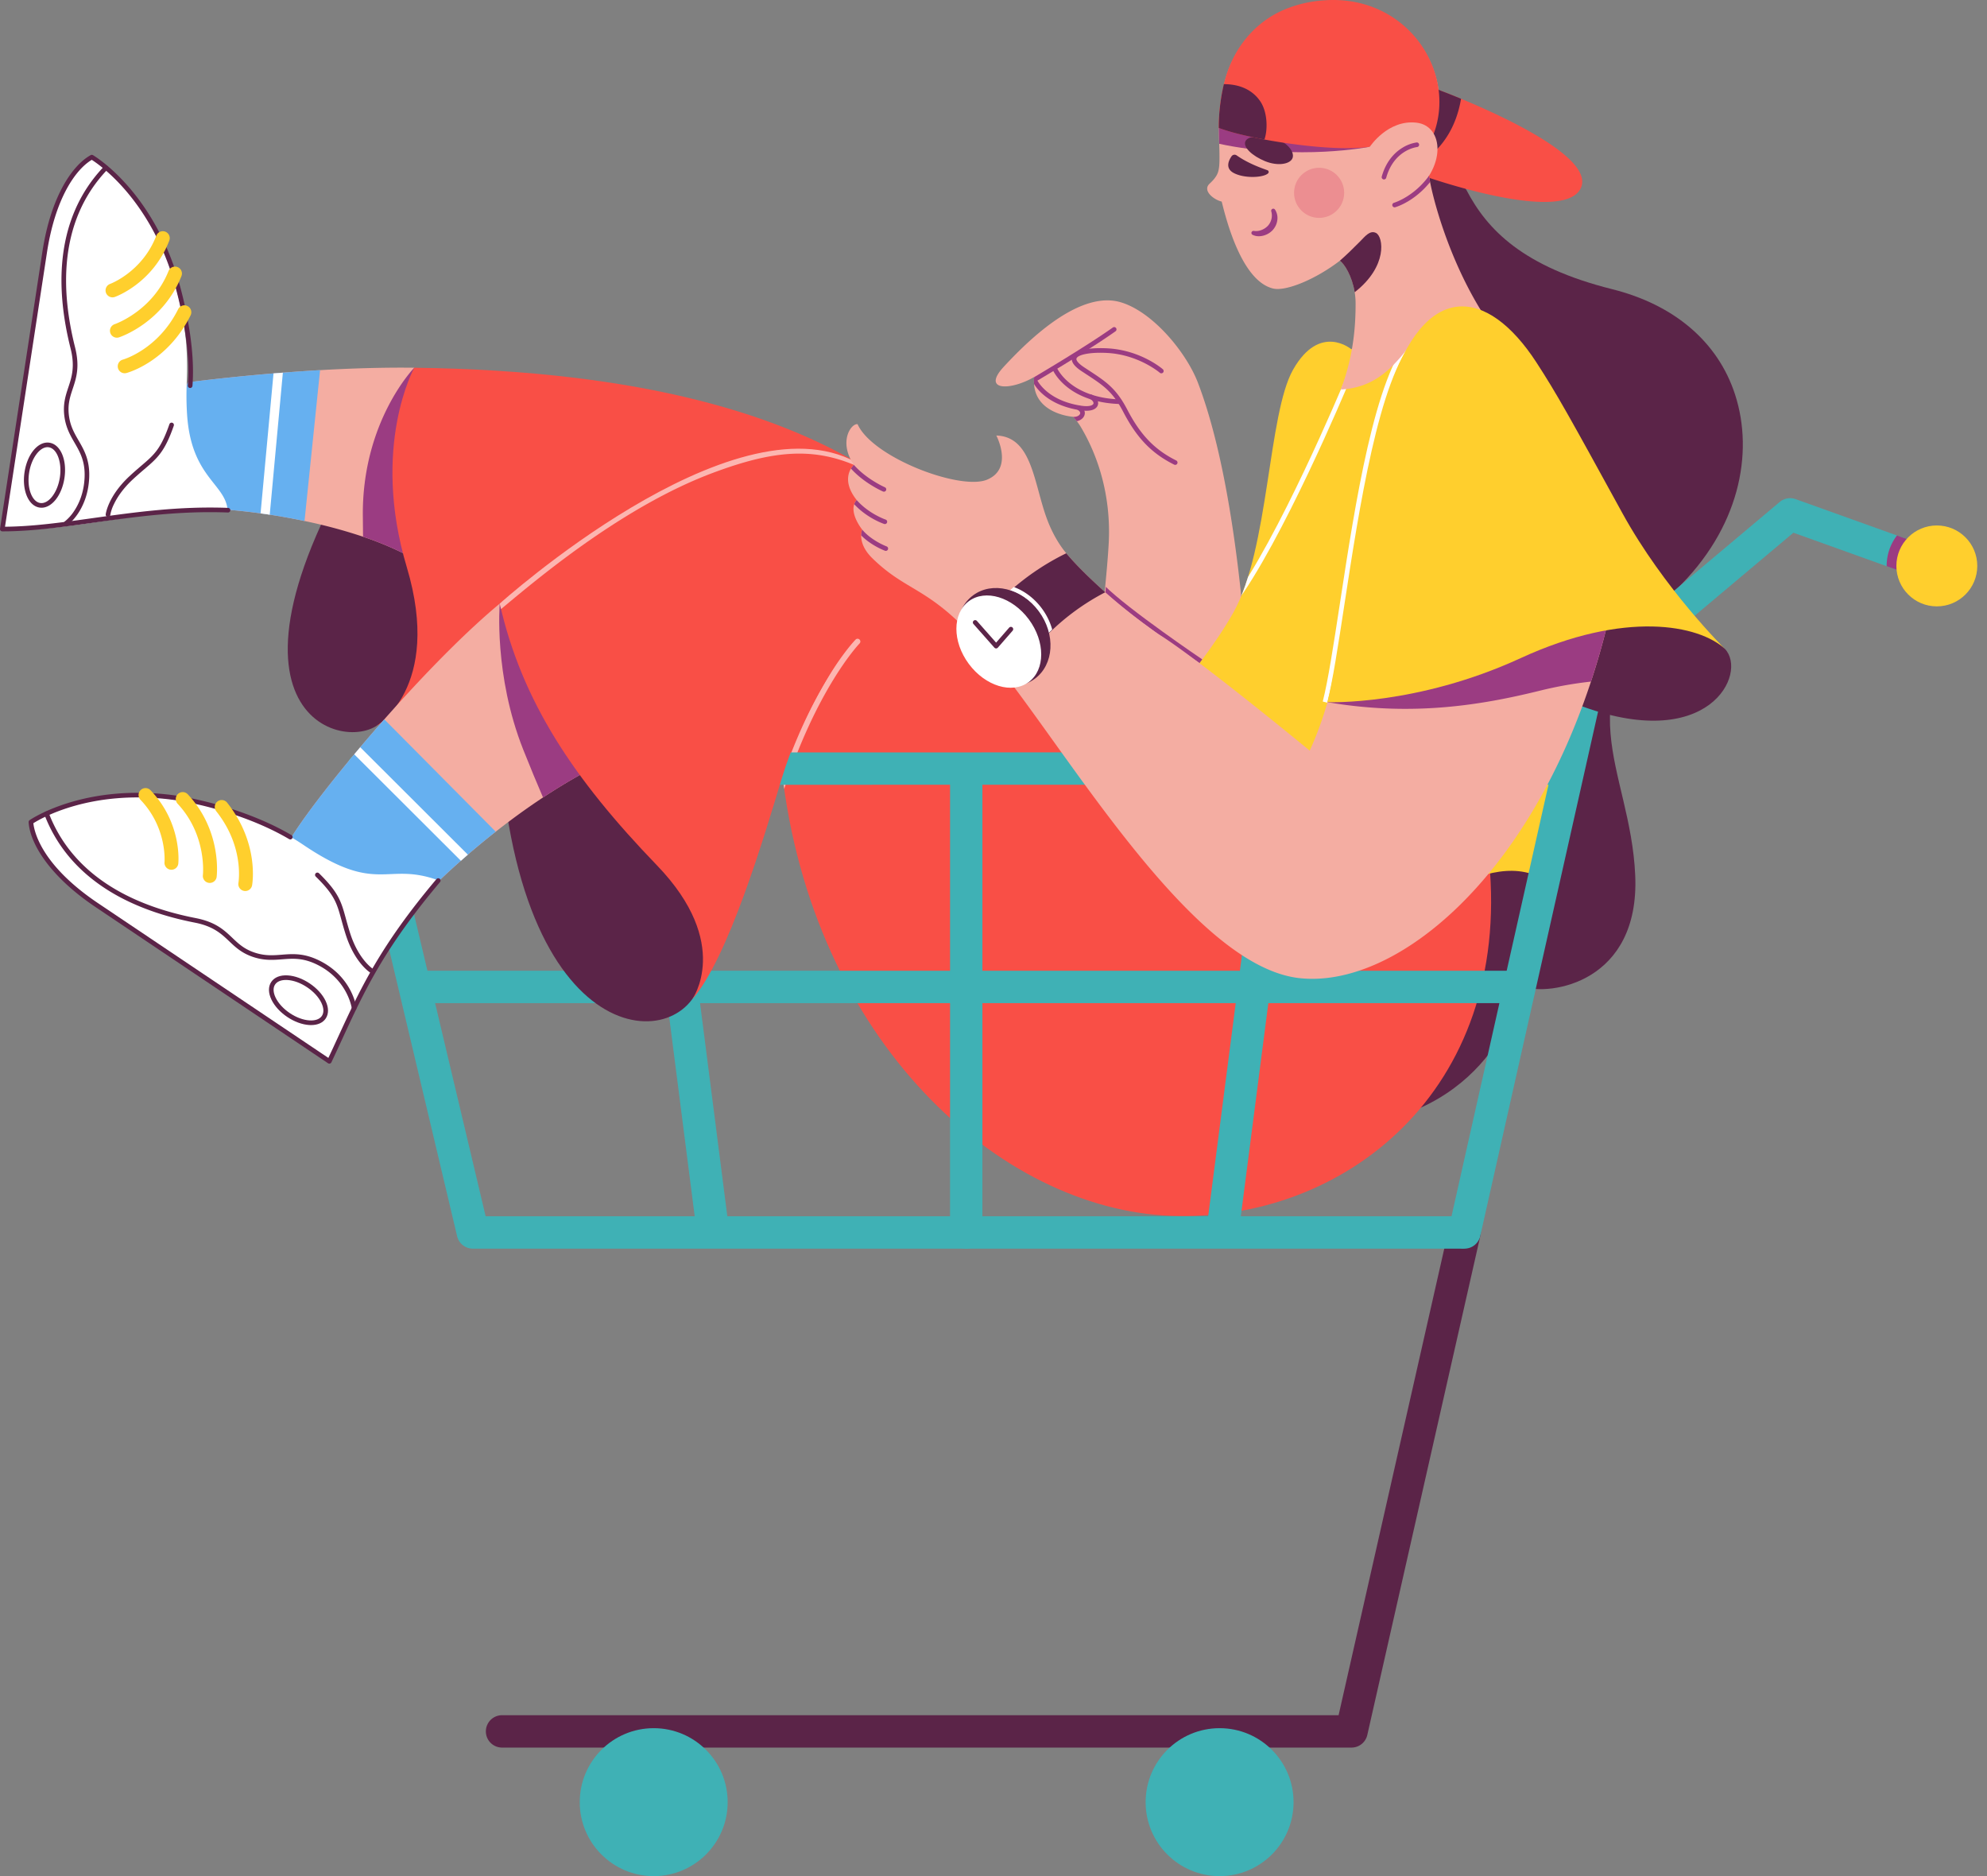 <?xml version="1.0" encoding="UTF-8"?><svg xmlns="http://www.w3.org/2000/svg" xmlns:xlink="http://www.w3.org/1999/xlink" width="2148.884" height="2028.681" viewBox="0 0 2148.884 2028.681" x="0px" y="0px" version="1.1">
  <rect x="0" y="0" width="2148.884" height="2028.681" fill="#808080" stroke="none"/>
  <defs>
    
    <clipPath id="clip-path">
      <path d="M1190.453,699.681s5.6-56.7,8.585-112.237c2.336-43.408-7.444-86.818-29.348-124.367a63.639,63.639,0,0,0-9.237-12.4s-46-3-42-43c-26,15-57,15-33-11,59.543-64.5,99.844-77.473,126-70,35,10,70,55,84,87,23,52.573,45.87,261.88,47,338Z" style="
        fill: none;
      "/>
    </clipPath>
    <clipPath id="clip-path-2">
      <path d="M346.147,400.241,329.333,563.373h-.02a676.647,676.647,0,0,0-83.2-12.217c-86.057-53.267-42.855-137.709-42.855-137.709S266.99,404.777,346.147,400.241Z" style="
        fill: none;
      "/>
    </clipPath>
    <clipPath id="clip-path-3">
      <path d="M1019.453,568.681c59,60,158.862,170.585,239.647,310.138l46.353-56.138,305,108c24,250-158,391-344,384s-388-190-421-482C845.453,832.681,877.453,710.681,1019.453,568.681Z" style="
        fill: none;
      "/>
    </clipPath>
    <clipPath id="clip-path-4">
      <path d="M1461.453,377.681s-34-29-63,22c-27.242,47.91-26,194-64.5,262.5-38.232,68.024-118.5,150.5-118.5,150.5s54,134,192,166,201-80,277-18c22-132,70.156-407.362-78-618C1606.453,342.681,1546.613,294.467,1461.453,377.681Z" style="
        fill: none;
      "/>
    </clipPath>
    <clipPath id="clip-path-5">
      <path d="M1606.3,343.042c-80.845-32.361-72.845,73.639-156.288,78.145,15.027-39.073,16.029-74.137,16.029-93.172a75.209,75.209,0,0,0-.982-12.033c-2.835-17.4-11.12-30.767-16.049-34.053-26.048,20.037-58.278,33.352-72.134,30.056-33.992-8.1-50.643-73.927-55.632-94.014-8.626-2-21.309-11.912-13-19.456,3.817-3.6,7.554-7.574,9.116-12.7,1.574-5.2,1.483-11.682,1.483-17.021,0-4.1-.12-8.186-.27-12.273-.2-5.711-.461-11.421-.491-17.142,0-.04-.01-.1-.01-.14-.03-4.238.07-8.476.371-12.724a202.609,202.609,0,0,1,6.922-41.336c9.4-32.41,31.228-59.54,62.325-73.255a133.428,133.428,0,0,1,43.8-10.52,1.223,1.223,0,0,0,.191-.01c.971-.07,1.943-.13,2.9-.19,87.342-4.809,141.151,77.353,115.8,144.828l-4.932,43.652C1547.457,206.712,1565.222,279.926,1606.3,343.042Z" style="
        fill: none;
      "/>
    </clipPath>
    <clipPath id="clip-path-6">
      <path d="M1583.787,1350.189a17.517,17.517,0,0,1-17.09-21.341l133.119-592.365a17.5,17.5,0,0,1,5.813-9.559l219.064-184.139a17.5,17.5,0,0,1,17.166-3.078l159,57a17.5,17.5,0,1,1-11.811,32.947l-149.533-53.606L1732.669,749.917l-131.824,586.6A17.51,17.51,0,0,1,1583.787,1350.189Z" style="
        fill: none;
      "/>
    </clipPath>
    <clipPath id="clip-path-7">
      <path d="M536.133,899.3c-44.57,35.04-73.649,65.26-75.579,67.27a1.329,1.329,0,0,0-.1.11c-31.709,10.65-56.77,13.53-76.57,11.66l-51.609-22.66a80.319,80.319,0,0,1-21.821-42c1.5-2.99,3.63-6.68,6.341-10.96,16.319-25.78,53.409-73.25,96.74-122.54.679-.78,1.379-1.56,2.069-2.35Z" style="
        fill: none;
      "/>
    </clipPath>
    <clipPath id="clip-path-8">
      <path d="M845.453,841.681c-18.618,61.759-58,195-96.987,239.1,0,0,43.987-60.1-38.013-145.1-89.843-93.13-146-177-170-283,0,0,251-226,385.117-152.972,29.271,15.939,60.678,39.18,93.883,68.972C1019.453,568.681,886.453,705.681,845.453,841.681Z" style="
        fill: none;
      "/>
    </clipPath>
    <clipPath id="clip-path-9">
      <path d="M1737.453,678.681c-64.14,255.97-222,391-332,379-106.04-11.57-225.979-204.06-308.34-314.23q-.63-.825-1.23-1.65c-.8-1.05-1.579-2.09-2.349-3.12-5.911-7.82-11.6-15.19-17.081-22-9.76-12.14-18.59-22.28-26.679-30.87-4.831-5.13-9.4-9.7-13.74-13.81-.31-.29-.611-.58-.911-.86-38.649-36.27-59.52-36.07-91.67-67.46-17.34-16.93-11-31-11-31-6.409-8.25-14-23-6-32-19-24-3-38-3-38-17-25-3-45,4-44,16,36,111,72,140,60s10.031-47.75,10.031-47.75c39.03,1.25,40.42,51.95,54.969,90.75,4.311,11.5,11.13,25.16,20.69,36.57.011.01.011.01.02.01,10.391,12.4,22.86,24.52,35.15,35.82q3.421,3.135,6.83,6.17c.06.06.13.11.19.16,14.81,13.17,29.31,24.61,40.321,32.87,3.019,2.26,5.79,4.29,8.219,6.05,5.31,3.84,9.06,6.4,10.58,7.35,43,27,162,125,162,125a378.325,378.325,0,0,0,19.161-52.42C1506.764,689.841,1737.453,678.681,1737.453,678.681Z" style="
        fill: none;
      "/>
    </clipPath>
    <clipPath id="clip-path-10">
      <path d="M1200.654,637.281c-8.111,3.06-71.2,33.4-108.2,103.4l-.03-.03c-1.929-2.68-3.929-5.35-5.97-8.01a470.843,470.843,0,0,0-32.9-38.14q-2.852-2.985-5.721-5.91c12.411-18.25,46.27-63,105.48-90.51C1170.494,613.891,1187.9,627.711,1200.654,637.281Z" style="
        fill: none;
      "/>
    </clipPath>
  </defs>
  <g id="shopping">
    <g>
      <g>
        <path d="M1180.453,760.681s15.6-117.7,18.585-173.237c2.336-43.408-7.444-86.818-29.348-124.367a63.639,63.639,0,0,0-9.237-12.4s-46-3-42-43c-26,15-57,15-33-11,59.543-64.5,99.844-77.473,126-70,35,10,71.478,54.393,84,87,53,138,64,411,57,548l-120-66Z" style="
        fill: #f4ada2;
      "/>
        <g style="
        clip-path: url(#clip-path);
      ">
          <path d="M1297.555,717.253c-3.275-2.21-80.5-54.432-106.369-80.3l3.535-3.536c25.533,25.533,104.833,79.157,105.631,79.7Z" style="
        fill: #9b3c82;
      "/>
          <path d="M1115.955,414.681a2.5,2.5,0,0,1-1.266-4.657c.579-.339,58.263-34.2,88.817-55.882a2.5,2.5,0,1,1,2.895,4.078c-30.734,21.81-88.6,55.777-89.183,56.118A2.5,2.5,0,0,1,1115.955,414.681Z" style="
        fill: #9b3c82;
      "/>
          <path d="M1270.952,502.681a2.5,2.5,0,0,1-1.117-.264c-24.4-12.2-40.359-28.736-55.1-57.083-11.427-21.974-21.492-28.562-39.762-40.522-1.727-1.13-3.523-2.306-5.4-3.546-8.255-5.456-11.659-10.578-10.117-15.223,3.5-10.532,30.454-9.826,38.638-9.358,35.445,2.025,58.532,21.77,59.5,22.609a2.5,2.5,0,0,1-3.28,3.774c-.3-.257-22.884-19.47-56.5-21.391-20.172-1.153-32.365,2.2-33.608,5.942-.7,2.107,2.339,5.65,8.129,9.476,1.87,1.236,3.66,2.408,5.38,3.534,18.353,12.013,29.43,19.264,41.459,42.4,14.209,27.324,29.535,43.235,52.9,54.918a2.5,2.5,0,0,1-1.12,4.736Z" style="
        fill: #9b3c82;
      "/>
          <path d="M1210.784,436.847l-.085,0c-56.1-1.864-71.41-35.238-72.034-36.658a2.5,2.5,0,0,1,4.575-2.018c.046.1,3.691,8.082,13.756,16.162,9.324,7.484,26.238,16.6,53.869,17.517a2.5,2.5,0,0,1-.081,5Z" style="
        fill: #9b3c82;
      "/>
          <path d="M1174.825,444.162a42.193,42.193,0,0,1-6.243-.509c-40.923-6.138-51.505-30.478-51.936-31.511a2.5,2.5,0,0,1,4.612-1.931h0c.1.227,10.108,22.8,48.067,28.5,9.395,1.41,12.712-.719,13.195-2.2.433-1.334-.84-3.61-3.722-5.111a2.5,2.5,0,0,1,2.311-4.434c4.921,2.563,7.456,7.124,6.166,11.092C1186.619,440.072,1184.135,444.162,1174.825,444.162Z" style="
        fill: #9b3c82;
      "/>
          <path d="M1161.458,455.765a16.284,16.284,0,0,1-1.781-.1,2.5,2.5,0,0,1,.553-4.97c4.046.449,7.147-1.322,7.832-3.29.642-1.847-1.249-3.365-2.434-4.105a2.5,2.5,0,1,1,2.651-4.24c4.1,2.565,5.788,6.3,4.506,9.987C1171.374,453.1,1166.764,455.765,1161.458,455.765Z" style="
        fill: #9b3c82;
      "/>
        </g>
        <path d="M1585.974,205.542c22.479,43.139,61.479,83.139,157.479,107.139,66.828,16.707,114.435,56.726,133,114,20.692,63.833,4.284,145-63.3,210.387-125.7,121.613-49.822,191.72-44.7,309.613,5,115-91,131-123,120,0,0-23,125-169,149s66-1041,66-1041S1579.81,193.713,1585.974,205.542Z" style="
        fill: #5b2448;
      "/>
        <g>
          <path d="M440.174,606.487c28.107,104.13,14.387,149.647-33.744,178.859s-208.913-32.873,41.6-387.711C448.026,397.635,405.857,479.354,440.174,606.487Z" style="
        fill: #5b2448;
      "/>
          <path d="M448.024,397.631l-12.341,200.36a351.659,351.659,0,0,0-43.07-17.63,551.08,551.08,0,0,0-63.28-16.99h-.02a675.825,675.825,0,0,0-83.2-12.21c-86.059-53.27-42.849-137.71-42.849-137.71s63.73-8.67,142.879-13.21C378.623,398.371,413.683,397.211,448.024,397.631Z" style="
        fill: #f4ada2;
      "/>
          <path d="M448.024,397.631l-12.341,200.36a351.659,351.659,0,0,0-43.07-17.63q-.075-10.77-.21-21.9C391.264,455.511,448.024,397.631,448.024,397.631Z" style="
        fill: #9b3c82;
      "/>
          <path d="M346.147,400.241,329.333,563.373h-.02a676.647,676.647,0,0,0-83.2-12.217c-86.057-53.267-42.855-137.709-42.855-137.709S266.99,404.777,346.147,400.241Z" style="
        fill: #66b0f0;
      "/>
          <g style="
        clip-path: url(#clip-path-2);
      ">
            <rect x="206.889" y="475.113" width="173.738" height="10" transform="translate(-211.368 728.407) rotate(-84.716)" style="
        fill: #fff;
      "/>
          </g>
          <path d="M942.453,509.681c-93-59-243-109-494.427-112.046,0,0-47.22,84.829-8.107,215.619S406.43,785.346,406.43,785.346,803.453,571.681,942.453,509.681Z" style="
        fill: #f94f46;
      "/>
          <g>
            <path d="M99.28,169.935C81.6,179.619,57.7,211.225,48.3,272.685L2.527,571.889c62.438,6.481,170.715-25.473,243.589-20.732-2.643-28.3-39.619-35.428-43.841-103.591-1.981-31.989,1.713-41.447-1.05-78.1-.107-1.411-.316-2.793-.476-4.18-.045-.388-.083-.766-.13-1.145a366.566,366.566,0,0,0-15.049-69.7c-28.415-87.364-80.537-120.993-85.844-124.245a.008.008,0,0,0-.008-.01c-.122-.076-.228-.13-.3-.17C99.323,169.96,99.28,169.935,99.28,169.935Z" style="
        fill: #fff;
      "/>
            <path d="M3.078,574.564H2.5a2.5,2.5,0,0,1-2.466-2.879l45.8-299.378c9.35-61.118,33.122-94.089,52.25-104.565a2.5,2.5,0,0,1,2.467.036l.1.054c.123.067.239.131.366.208.055.033.109.068.16.105,6.783,4.187,61.029,39.908,89.329,126.923.9,2.766,21.945,68.339,17.623,122.173a2.5,2.5,0,0,1-4.985-.4c4.243-52.85-16.507-117.5-17.392-120.227-26.95-82.858-77.553-118.077-86.5-123.776-17.86,10.65-39.6,42.258-48.468,100.225L5.413,569.555c30.117-.22,61.8-4.659,95.277-9.35,45.7-6.4,92.949-13.022,146-11.028a2.5,2.5,0,0,1-.188,5c-52.605-1.978-99.636,4.611-145.118,10.983C66.861,569.993,34.236,574.564,3.078,574.564Z" style="
        fill: #5b2448;
      "/>
            <path d="M116.807,558.972a2.425,2.425,0,0,1-.305-.019,2.5,2.5,0,0,1-2.18-2.772c.093-.8,2.575-19.718,25.737-41.294,4.84-4.508,9.063-8.117,12.79-11.3,13.97-11.936,20.982-17.927,30.372-44.89a2.5,2.5,0,0,1,4.723,1.645c-9.836,28.241-17.655,34.92-31.848,47.047-3.687,3.151-7.868,6.722-12.629,11.157-11.35,10.573-17.321,20.41-20.331,26.8a42.809,42.809,0,0,0-3.85,11.434A2.505,2.505,0,0,1,116.807,558.972Z" style="
        fill: #5b2448;
      "/>
            <path d="M71.359,568.505a2.5,2.5,0,0,1-1.458-4.532h0a48.3,48.3,0,0,0,10.343-11.519c4.772-7.14,10.6-19.272,11.244-36.526s-4.91-26.884-10.793-37.064c-4.414-7.637-8.979-15.534-10.79-26.743-2.311-14.295.9-23.958,4-33.3,3.64-10.96,7.406-22.294,2.385-42.231-8.2-32.559-11.283-63.06-9.163-90.656,3.258-42.407,18.622-78.159,45.666-106.264a2.5,2.5,0,0,1,3.6,3.466c-26.219,27.247-41.118,61.962-44.285,103.181-2.079,27.056.959,57.018,9.026,89.052,5.378,21.35,1.379,33.388-2.489,45.029-3.048,9.177-5.928,17.845-3.814,30.93,1.665,10.3,5.8,17.459,10.184,25.038,5.979,10.346,12.162,21.043,11.46,39.753-.7,18.55-7.034,31.628-12.229,39.334-5.681,8.428-11.214,12.425-11.446,12.591A2.488,2.488,0,0,1,71.359,568.505Z" style="
        fill: #5b2448;
      "/>
            <path d="M44.905,549a14.32,14.32,0,0,1-2.16-.164c-6.012-.92-10.979-5.594-13.984-13.16-2.825-7.114-3.611-16.065-2.214-25.2,3.009-19.662,14.838-33.615,26.926-31.765s19.2,18.7,16.2,38.362C66.842,535.555,56.215,549,44.905,549Zm6.454-65.453c-8.607,0-17.5,12.173-19.868,27.682-1.267,8.274-.585,16.3,1.917,22.6,2.323,5.849,5.908,9.423,10.093,10.063,9.011,1.38,18.73-11.253,21.227-27.579s-3-31.286-12.011-32.664A8.979,8.979,0,0,0,51.359,483.544Z" style="
        fill: #5b2448;
      "/>
            <path d="M134.834,403.6a7.5,7.5,0,0,1-1.916-14.752c.353-.1,37.974-10.779,59.754-54.5a7.5,7.5,0,1,1,13.426,6.688c-24.929,50.048-67.536,61.839-69.338,62.317A7.532,7.532,0,0,1,134.834,403.6Z" style="
        fill: #ffcf2d;
      "/>
            <path d="M126.425,365.148a7.5,7.5,0,0,1-2.345-14.625c.389-.131,40.861-14.117,58.215-57.525a7.5,7.5,0,0,1,13.928,5.569c-20.024,50.085-65.523,65.569-67.451,66.2A7.471,7.471,0,0,1,126.425,365.148Z" style="
        fill: #ffcf2d;
      "/>
            <path d="M121.662,321.534a7.5,7.5,0,0,1-2.509-14.57c.325-.117,34.8-12.987,49.9-52.117a7.5,7.5,0,1,1,13.994,5.4c-17.658,45.765-57.2,60.258-58.873,60.853A7.506,7.506,0,0,1,121.662,321.534Z" style="
        fill: #ffcf2d;
      "/>
          </g>
        </g>
        <path d="M1019.453,568.681c59,60,158.862,170.585,239.647,310.138l46.353-56.138,305,108c24,250-158,391-344,384s-388-190-421-482C845.453,832.681,877.453,710.681,1019.453,568.681Z" style="
        fill: #f94f46;
      "/>
        <g style="
        clip-path: url(#clip-path-3);
      ">
          <path d="M843.454,860.682a3,3,0,0,1-2.859-3.913c36.794-115.352,82.775-163.206,84.715-165.187a3,3,0,0,1,4.288,4.2c-.465.477-46.979,48.984-83.286,162.814A3,3,0,0,1,843.454,860.682Z" style="
        fill: #fcb6b1;
      "/>
        </g>
        <path d="M1461.453,377.681s-34-29-63,22c-27.242,47.91-26,194-64.5,262.5-38.232,68.024-118.5,150.5-118.5,150.5s54,134,192,166,201-80,277-18c22-132,70.156-407.362-78-618C1606.453,342.681,1546.613,294.467,1461.453,377.681Z" style="
        fill: #ffcf2d;
      "/>
        <g style="
        clip-path: url(#clip-path-4);
      ">
          <path d="M1435.377,759.794l-4.847-1.227c5.84-23.07,11.683-61.236,18.448-105.429,16.824-109.91,37.762-246.7,77.133-289.646l3.685,3.378c-38.343,41.83-60.037,183.547-75.876,287.024C1447.136,698.215,1441.277,736.491,1435.377,759.794Z" style="
        fill: #fff;
      "/>
          <path d="M1334.95,654.685l-3.993-3.009c51.214-67.957,120.99-234.78,121.689-236.457l4.615,1.923C1456.56,418.825,1386.543,586.225,1334.95,654.685Z" style="
        fill: #fff;
      "/>
        </g>
        <path d="M1606.3,343.042c-80.845-32.361-72.845,73.639-156.288,78.145,15.027-39.073,16.029-74.137,16.029-93.172a75.209,75.209,0,0,0-.982-12.033c-2.835-17.4-11.12-30.767-16.049-34.053-26.048,20.037-58.278,33.352-72.134,30.056-33.992-8.1-50.643-73.927-55.632-94.014-8.626-2-21.309-11.912-13-19.456,3.817-3.6,7.554-7.574,9.116-12.7,1.574-5.2,1.483-11.682,1.483-17.021,0-4.1-.12-8.186-.27-12.273-.2-5.711-.461-11.421-.491-17.142,0-.04-.01-.1-.01-.14-.03-4.238.07-8.476.371-12.724a202.609,202.609,0,0,1,6.922-41.336c9.4-32.41,31.228-59.54,62.325-73.255a133.428,133.428,0,0,1,43.8-10.52,1.223,1.223,0,0,0,.191-.01c.971-.07,1.943-.13,2.9-.19,87.342-4.809,141.151,77.353,115.8,144.828l-4.932,43.652C1547.457,206.712,1565.222,279.926,1606.3,343.042Z" style="
        fill: #f4ada2;
      "/>
        <path d="M1318.569,155.519c86.583,18.462,162.884,3.162,162.884,3.162l-114.4-14.345-45.75-5.7-3.235-.4c0,.045,0,.1,0,.144C1318.11,144.093,1318.367,149.8,1318.569,155.519Z" style="
        fill: #9b3c82;
      "/>
        <circle cx="1426.586" cy="208.504" r="27.089" style="
        fill: #e57281;
        opacity: 0.52;
      "/>
        <path d="M1465.057,315.982c-2.835-17.4-11.12-30.767-16.049-34.053,9.016-8.014,12.022-11.02,22.04-21.038,5.08-5.08,10.44-12.313,17.032-9.017C1496.1,255.881,1501.1,287.931,1465.057,315.982Z" style="
        fill: #5b2448;
      "/>
        <path d="M1376.631,149.526c14.626,3.04,23.644,14.387,21.279,21.216s-16.025,9.2-29.843,3.517c-14.2-5.84-23.7-15.151-21.279-21.217C1349.3,146.755,1362.118,146.509,1376.631,149.526Z" style="
        fill: #5b2448;
      "/>
        <path d="M1356.119,249.7a15.791,15.791,0,0,0,8.21-1.023,18.325,18.325,0,0,0,6.873-4.555,15.884,15.884,0,0,0,2.338-3.355,16.283,16.283,0,0,0,1.343-12.147l-.034-.121a2.245,2.245,0,0,1,4.013-1.875,16.546,16.546,0,0,1,2.519,11.427,19.659,19.659,0,0,1-1.669,5.759,21.286,21.286,0,0,1-3.326,5,21.012,21.012,0,0,1-10.156,5.991,19.02,19.02,0,0,1-5.871.616,14.068,14.068,0,0,1-5.823-1.559,2.244,2.244,0,0,1,1.439-4.186Z" style="
        fill: #9b3c82;
      "/>
        <path d="M1370.689,184.061c-5.993-2.18-20.49-7.077-33.29-16.047a3.945,3.945,0,0,0-5.52.995c-3.214,4.654-7.075,13.089,2.43,18.08,11.68,6.133,32.064,5.073,37.118.328A2.026,2.026,0,0,0,1370.689,184.061Z" style="
        fill: #5b2448;
      "/>
        <path d="M1709.453,203.681c-19,39-167.243-10.5-198-24-1.2-.521-1.785.82-2.637.36L1552.2,95.585s.281.121.732.3c1.673.691,5.67,2.354,6.031,2.505a.044.044,0,0,1,.03.01c.931.35,7.1,2.664,16.38,6.452,1.493.611,3.056,1.242,4.709,1.933C1622.448,124.389,1725.516,170.711,1709.453,203.681Z" style="
        fill: #f94f46;
      "/>
        <path d="M1580.08,106.786c-10,59.51-54.321,76.842-69.168,79.727-1.2-.521-2.244-1.012-3.1-1.472,29.555-21.781,43.08-79.738,45.114-89.155,1.673.691,5.67,2.354,6.031,2.505a.044.044,0,0,1,.03.01c.931.35,7.1,2.664,16.38,6.452C1576.864,105.464,1578.427,106.1,1580.08,106.786Z" style="
        fill: #5b2448;
      "/>
        <path d="M1318.073,138.375c4.453,1.6,10.793,3.624,16.095,5.047a.5.5,0,0,0,.17.052c8.665,2.34,19.1,4.715,30.5,6.885.957.181,1.825.339,2.6.487a.176.176,0,0,0,.063.014c37.3,6.955,85.228,12.05,113.958,7.821,9.624-1.421,16.652-2.955,23.732-4.154.866-.143,1.719-.29,2.541-.432,4.382-.747,8.3-1.459,11.817-2.131.49-.093.971-.182,1.451-.27l1.037-.2c.611-.119,1.2-.237,1.779-.352q1.967-.387,3.754-.754c.454-.1.912-.186,1.357-.28,4.55-.951,8.216-1.8,11.3-2.535.449-.107.89-.209,1.316-.316s.832-.215,1.241-.313.795-.2,1.173-.291.755-.189,1.123-.279c.544-.141,1.065-.283,1.573-.407.009,0,.013,0,.018-.009.27-.064.535-.137.8-.2,1.043-.261,2-.505,2.93-.732C1575.727,77.557,1521.927-4.605,1434.583.2c-.964.057-1.937.117-2.906.186-.063.009-.13.008-.193.016a132.977,132.977,0,0,0-43.795,10.521c-31.106,13.714-52.937,40.843-62.326,73.247q-.987,3.4-1.8,6.83a212.717,212.717,0,0,0-5.126,34.509C1318.132,129.8,1318.042,134.091,1318.073,138.375Z" style="
        fill: #f94f46;
      "/>
        <path d="M1481.453,158.681s19.466-29.684,50.591-26.019c29.36,3.458,33.409,49.019-7.964,80.319-6.73,5.091-18.968,12.307-29.265,15.466Z" style="
        fill: #f4ada2;
      "/>
        <g style="
        clip-path: url(#clip-path-5);
      ">
          <path d="M1508.227,224.18a2.5,2.5,0,0,1-.678-4.907h0c.258-.073,26.011-7.671,43.242-37.347a2.5,2.5,0,0,1,4.325,2.51c-18.3,31.515-45.081,39.333-46.212,39.65A2.484,2.484,0,0,1,1508.227,224.18Z" style="
        fill: #9b3c82;
      "/>
        </g>
        <path d="M1496.744,194.043a2.531,2.531,0,0,1-.678-.094,2.5,2.5,0,0,1-1.729-3.084c4.9-17.4,14.81-26.481,22.263-31.03a40.717,40.717,0,0,1,15.4-5.789,2.5,2.5,0,0,1,.537,4.971c-1.03.116-24.932,3.149-33.39,33.2A2.5,2.5,0,0,1,1496.744,194.043Z" style="
        fill: #9b3c82;
      "/>
        <path d="M1318.073,138.375c4.453,1.6,10.793,3.624,16.095,5.047a.5.5,0,0,0,.17.052c8.665,2.34,19.1,4.715,30.5,6.885.957.181,1.825.339,2.6.487,3.7-10.46,3.469-29.506-4.461-41.247s-21.292-18.617-39.4-18.6a212.717,212.717,0,0,0-5.126,34.509C1318.132,129.8,1318.042,134.091,1318.073,138.375Z" style="
        fill: #5b2448;
      "/>
      </g>
      <g>
        <path d="M1461.634,1889.681H542.953a17.5,17.5,0,0,1,0-35h904.7l119.231-526.366a17.5,17.5,0,1,1,34.135,7.732l-122.319,540A17.5,17.5,0,0,1,1461.634,1889.681Z" style="
        fill: #5b2448;
      "/>
        <path d="M1583.787,1350.188a17.513,17.513,0,0,1-17.09-21.34l133.119-592.365a17.5,17.5,0,0,1,5.813-9.559l219.064-184.139a17.5,17.5,0,0,1,17.166-3.078l159,57a17.5,17.5,0,1,1-11.811,32.947l-149.533-53.606L1732.669,749.917l-131.824,586.6A17.508,17.508,0,0,1,1583.787,1350.188Z" style="
        fill: #3fb1b5;
      "/>
        <g style="
        clip-path: url(#clip-path-6);
      ">
          <path d="M2094.628,666.192a54.256,54.256,0,1,1,54.256-54.255A54.317,54.317,0,0,1,2094.628,666.192Zm0-96.511a42.256,42.256,0,1,0,42.256,42.256A42.3,42.3,0,0,0,2094.628,569.681Z" style="
        fill: #9b3c82;
      "/>
        </g>
        <path d="M1579.955,1350.185H511.388a17.5,17.5,0,0,1-17.027-13.463L375.426,835.17a17.5,17.5,0,0,1,17.026-21.538l1302.5-.125a17.5,17.5,0,0,1,0,35l-1280.367.123,110.636,466.555H1579.955a17.5,17.5,0,0,1,0,35Z" style="
        fill: #3fb1b5;
      "/>
        <path d="M1642.318,1084.681H454.921a17.5,17.5,0,0,1,0-35h1187.4a17.5,17.5,0,0,1,0,35Z" style="
        fill: #3fb1b5;
      "/>
        <path d="M1044.953,1350.219a17.5,17.5,0,0,1-17.5-17.5V835.925a17.5,17.5,0,0,1,35,0v496.794A17.5,17.5,0,0,1,1044.953,1350.219Z" style="
        fill: #3fb1b5;
      "/>
        <path d="M771.039,1349.212a17.5,17.5,0,0,1-17.336-15.28L689.6,833.229a17.5,17.5,0,0,1,34.717-4.445l64.108,500.7a17.516,17.516,0,0,1-17.381,19.725Z" style="
        fill: #3fb1b5;
      "/>
        <path d="M1322.148,1349.212a17.52,17.52,0,0,1-17.378-19.744l64.423-498.736a17.5,17.5,0,1,1,34.711,4.484l-64.423,498.735A17.5,17.5,0,0,1,1322.148,1349.212Z" style="
        fill: #3fb1b5;
      "/>
        <circle cx="1318.959" cy="1948.692" r="79.989" style="
        fill: #3fb1b5;
      "/>
        <circle cx="2094.628" cy="611.937" r="43.744" style="
        fill: #ffcf2d;
      "/>
        <circle cx="706.959" cy="1948.692" r="79.989" style="
        fill: #3fb1b5;
      "/>
      </g>
      <g>
        <path d="M643.453,852.681c108,116,153.013,163.1,105,228s-234,19-208-428C540.453,652.681,576.338,780.594,643.453,852.681Z" style="
        fill: #5b2448;
      "/>
        <path d="M629.534,836.651c-14.681,8.11-28.831,16.78-42.27,25.66-13.551,8.95-26.381,18.12-38.3,27.11q-6.613,4.98-12.83,9.88c-44.57,35.04-73.649,65.26-75.579,67.27a1.329,1.329,0,0,0-.1.11c-31.709,10.65-56.77,13.53-76.57,11.66-24.27-2.28-40.629-11.69-51.609-22.66a80.319,80.319,0,0,1-21.821-42c1.5-2.99,3.63-6.68,6.341-10.96,16.319-25.78,53.409-73.25,96.74-122.54.679-.78,1.379-1.56,2.069-2.35q6.661-7.545,13.491-15.13c36.75-40.72,76.579-81.1,111.359-110.02Z" style="
        fill: #f4ada2;
      "/>
        <path d="M629.534,836.651c-14.681,8.11-28.831,16.78-42.27,25.66-6.49-15.07-13.67-32.31-21.351-51.62-32.089-80.68-25.46-158.01-25.46-158.01Z" style="
        fill: #9b3c82;
      "/>
        <path d="M536.133,899.3c-44.57,35.04-73.649,65.26-75.579,67.27a1.329,1.329,0,0,0-.1.11c-31.709,10.65-56.77,13.53-76.57,11.66l-51.609-22.66a80.319,80.319,0,0,1-21.821-42c1.5-2.99,3.63-6.68,6.341-10.96,16.319-25.78,53.409-73.25,96.74-122.54.679-.78,1.379-1.56,2.069-2.35Z" style="
        fill: #66b0f0;
      "/>
        <g style="
        clip-path: url(#clip-path-7);
      ">
          <rect x="438.686" y="774.736" width="9.999" height="188.643" transform="translate(-484.889 569.278) rotate(-45.062)" style="
        fill: #fff;
      "/>
        </g>
        <path d="M845.453,841.681c-18.618,61.759-58,195-96.987,239.1,0,0,43.987-60.1-38.013-145.1-89.843-93.13-146-177-170-283,0,0,251-226,385.117-152.972,29.271,15.939,60.678,39.18,93.883,68.972C1019.453,568.681,886.453,705.681,845.453,841.681Z" style="
        fill: #f94f46;
      "/>
        <g style="
        clip-path: url(#clip-path-8);
      ">
          <path d="M539.455,659.681a3,3,0,0,1-1.909-5.316c2.311-1.9,4.9-4.054,7.754-6.425,38.347-31.857,128.148-106.461,223.1-142.068,56.483-21.181,94.691-26.137,131.886-17.106,37.987,9.223,76.275,33.174,132.157,82.669a3,3,0,1,1-3.979,4.492c-102.752-91.009-153.38-103.654-257.957-64.437-94,35.251-183.259,109.4-221.373,141.065-2.86,2.377-5.457,4.534-7.773,6.442A2.991,2.991,0,0,1,539.455,659.681Z" style="
        fill: #fcb6b1;
      "/>
        </g>
        <g>
          <path d="M33.452,888.9c1.238,20.123,19.668,55.2,71.283,89.864l251.27,168.763c28.448-54.843,46.448-116.843,117.448-195.843-56-20-65,16-144.934-37.824-26.585-17.9-36.777-19.19-71.124-32.291-1.322-.5-2.662-.9-3.985-1.349-.371-.124-.728-.25-1.091-.369A366.532,366.532,0,0,0,182.842,863.8c-91.15-11.47-143.765,21.383-148.965,24.8a.009.009,0,0,0-.013,0c-.121.078-.215.15-.281.2C33.494,888.868,33.452,888.9,33.452,888.9Z" style="
        fill: #fff;
      "/>
          <path d="M356.152,1150.122a2.5,2.5,0,0,1-1.394-.424L103.341,980.836C52.014,946.363,32.3,910.819,30.957,889.05a2.5,2.5,0,0,1,1.087-2.219l.088-.064c.112-.081.215-.156.333-.234.055-.037.112-.072.169-.105,6.664-4.348,62.083-38.241,152.876-26.817,26.442,3.339,83.515,16.24,129.711,43.415a2.5,2.5,0,1,1-2.535,4.31c-45.5-26.763-101.74-39.473-127.8-42.764C98.469,853.7,45.07,884.473,36.072,890.163c1.074,9.781,9.232,45.67,70.056,86.522l249,167.24q5.307-11.284,10.21-21.985c24.51-53.129,45.677-99.013,106.7-171.371a2.5,2.5,0,0,1,3.823,3.224c-60.59,71.842-81.626,117.442-105.984,170.242-3.672,7.96-7.469,16.191-11.469,24.656a2.494,2.494,0,0,1-2.26,1.431Z" style="
        fill: #5b2448;
      "/>
          <path d="M401.691,1052.053a2.491,2.491,0,0,1-1.319-.378c-.678-.424-16.747-10.724-26.414-40.866-2.019-6.3-3.487-11.656-4.782-16.384-4.855-17.721-7.292-26.616-27.695-46.589a2.5,2.5,0,0,1,3.5-3.573C366.349,965.183,369.066,975.1,374,993.1c1.282,4.679,2.735,9.982,4.722,16.178,9.058,28.244,24.154,38.059,24.306,38.155a2.5,2.5,0,0,1-1.335,4.616Z" style="
        fill: #5b2448;
      "/>
          <path d="M382.951,1092.681a2.5,2.5,0,0,1-2.478-2.186h0c-.039-.307-4.323-30.916-37.21-47.272-15.434-7.676-26.449-6.813-38.109-5.9-8.8.689-17.888,1.4-28.851-1.744-13.919-3.993-21.3-11.011-28.433-17.8-8.369-7.96-17.022-16.191-37.2-20.133-32.953-6.437-61.866-16.629-85.935-30.292-36.988-21-62.8-50.116-76.723-86.551a2.5,2.5,0,1,1,4.67-1.785c13.5,35.322,38.57,63.579,74.521,83.988,23.6,13.4,52,23.4,84.426,29.733,21.608,4.221,30.8,12.963,39.687,21.417,7.007,6.665,13.625,12.96,26.366,16.615,10.1,2.9,18.346,2.25,27.081,1.566,11.826-.927,24.054-1.885,40.727,6.407,35.371,17.591,39.774,49.764,39.944,51.125a2.5,2.5,0,0,1-2.17,2.791A2.552,2.552,0,0,1,382.951,1092.681Z" style="
        fill: #5b2448;
      "/>
          <path d="M336.406,1108.433q-.985,0-2.007-.063c-7.64-.471-16.074-3.569-23.748-8.723s-13.733-11.79-17.059-18.684c-3.538-7.333-3.618-14.152-.226-19.2h0c3.391-5.049,9.735-7.554,17.859-7.053,7.641.471,16.074,3.569,23.748,8.723s13.733,11.79,17.059,18.684c3.538,7.333,3.618,14.152.226,19.2C349.152,1105.943,343.568,1108.433,336.406,1108.433Zm-27.191-48.787c-5.438,0-9.556,1.713-11.7,4.9h0c-2.361,3.515-2.155,8.572.579,14.24,2.946,6.106,8.4,12.039,15.343,16.706s14.5,7.466,21.268,7.884c6.294.387,11.04-1.336,13.4-4.851s2.155-8.572-.579-14.24c-2.947-6.106-8.395-12.039-15.343-16.706s-14.5-7.466-21.269-7.884Q310.047,1059.646,309.215,1059.646Zm-13.774,3.51h0Z" style="
        fill: #5b2448;
      "/>
          <path d="M265.255,963.478a7.505,7.505,0,0,1-7.386-8.848c.012-.072,1.672-9.842-.466-24.219-2.85-19.148-10.731-37-23.424-53.051a7.5,7.5,0,1,1,11.765-9.3c34.679,43.859,27.215,87.433,26.88,89.267A7.5,7.5,0,0,1,265.255,963.478Z" style="
        fill: #ffcf2d;
      "/>
          <path d="M226.878,954.724a7.734,7.734,0,0,1-.919-.056,7.5,7.5,0,0,1-6.535-8.354c.047-.408,4.614-42.983-27.278-77.162a7.5,7.5,0,1,1,10.967-10.233c36.8,39.437,31.446,87.2,31.2,89.213A7.5,7.5,0,0,1,226.878,954.724Z" style="
        fill: #ffcf2d;
      "/>
          <path d="M185.382,940.472c-.247,0-.5-.012-.746-.037a7.5,7.5,0,0,1-6.726-8.2c.032-.344,3.058-37.018-25.924-67.335a7.5,7.5,0,1,1,10.842-10.365c33.9,35.458,30.184,77.406,30.009,79.175A7.5,7.5,0,0,1,185.382,940.472Z" style="
        fill: #ffcf2d;
      "/>
        </g>
      </g>
      <g>
        <path d="M1707.453,685.681c30.14-6.968,114.247-29.5,158,16,25,26-17,115-160,60-88.254-33.944-269.844-2.422-269.844-2.422Z" style="
        fill: #5b2448;
      "/>
        <path d="M1737.453,678.681q-6.78,27.1-14.93,52.37c-.65,2-1.289,3.99-1.949,5.97-.1.31-.2.63-.31.94s-.2.63-.311.95c-72.08,216.8-213.479,329.79-314.5,318.77-106.04-11.57-225.979-204.06-308.34-314.23q-.63-.825-1.23-1.65c-.8-1.05-1.579-2.09-2.349-3.12-5.911-7.82-11.6-15.19-17.081-22-9.76-12.14-18.59-22.28-26.679-30.87-4.831-5.13-9.4-9.7-13.74-13.81-.31-.29-.611-.58-.911-.86-38.649-36.27-59.52-36.07-91.67-67.46-17.34-16.93-11-31-11-31-6.409-8.25-14-23-6-32-19-24-3-38-3-38-17-25-3-45,4-44,16,36,111,72,140,60s10.031-47.75,10.031-47.75c39.03,1.25,40.42,51.95,54.969,90.75,4.311,11.5,11.13,25.16,20.69,36.57.011.01.011.01.02.01,10.391,12.4,22.86,24.52,35.15,35.82q3.421,3.135,6.83,6.17c.06.06.13.11.19.16,14.81,13.17,29.31,24.61,40.321,32.87,3.019,2.26,5.79,4.29,8.219,6.05,5.31,3.84,9.06,6.4,10.58,7.35,43,27,162,125,162,125a378.325,378.325,0,0,0,19.161-52.42c10.83-10.57,25.36-19.79,42.21-27.82C1571.654,686.7,1737.453,678.681,1737.453,678.681Z" style="
        fill: #f4ada2;
      "/>
        <path d="M1737.453,678.681q-6.78,27.1-14.93,52.37c-.65,2-1.289,3.99-1.949,5.97a418.462,418.462,0,0,0-54.25,9.58c-60.871,15.08-137.241,28.74-230.71,12.66l42.21-27.82C1571.654,686.7,1737.453,678.681,1737.453,678.681Z" style="
        fill: #9b3c82;
      "/>
        <g style="
        clip-path: url(#clip-path-9);
      ">
          <path d="M955.952,531.681a2.5,2.5,0,0,1-1-.207c-.962-.419-23.748-10.465-37.976-28.758a2.5,2.5,0,1,1,3.947-3.07c13.428,17.265,35.8,27.145,36.025,27.243a2.5,2.5,0,0,1-1,4.792Z" style="
        fill: #9b3c82;
      "/>
          <path d="M956.953,566.682a2.518,2.518,0,0,1-.791-.129c-.886-.3-21.881-7.451-36.182-25.837a2.5,2.5,0,1,1,3.947-3.07c13.38,17.2,33.614,24.1,33.817,24.163a2.5,2.5,0,0,1-.791,4.873Z" style="
        fill: #9b3c82;
      "/>
          <path d="M957.953,595.682a2.477,2.477,0,0,1-.907-.172c-9.393-3.657-22.925-11.586-30.14-21.9a2.5,2.5,0,1,1,4.1-2.867c7.033,10.045,20.821,17.364,27.86,20.1a2.5,2.5,0,0,1-.908,4.831Z" style="
        fill: #9b3c82;
      "/>
        </g>
        <g>
          <path d="M1195.333,640.411a251.227,251.227,0,0,0-60.83,44.21c-3.33,3.28-6.659,6.75-9.949,10.39a225.385,225.385,0,0,0-31.02,43.67c-.371.66-.73,1.33-1.081,2l-.03-.03c-1.929-2.68-3.929-5.35-5.97-8.01a471.041,471.041,0,0,0-32.9-38.14q-2.852-2.985-5.721-5.91c.59-.87,1.23-1.79,1.941-2.78,2.01-2.84,4.48-6.17,7.409-9.86a288.793,288.793,0,0,1,26.45-28.93q4.442-4.245,9.351-8.56a269.031,269.031,0,0,1,60.159-40.21c.011.01.011.01.02.01,10.391,12.4,22.86,24.52,35.15,35.82q3.421,3.135,6.83,6.17C1195.2,640.311,1195.273,640.361,1195.333,640.411Z" style="
        fill: #5b2448;
      "/>
          <g style="
        clip-path: url(#clip-path-10);
      ">
            <path d="M1095.119,744.906a53.527,53.527,0,0,1-12.6-1.543c-14.331-3.469-27.459-12.441-36.965-25.263-19.728-26.608-17.571-61.755,4.809-78.349h0c22.38-16.594,56.64-8.446,76.366,18.16s17.571,61.755-4.809,78.349A44.5,44.5,0,0,1,1095.119,744.906Zm-41.777-101.138c-20.166,14.952-21.857,46.961-3.771,71.354,8.811,11.883,20.93,20.187,34.126,23.381,13.029,3.154,25.546.932,35.246-6.26,20.166-14.952,21.857-46.961,3.771-71.354s-49.207-32.073-69.372-17.121Z" style="
        fill: #fff;
      "/>
          </g>
          <ellipse cx="1085.777" cy="688.822" rx="46.812" ry="56.113" transform="translate(-196.67 782.186) rotate(-36.555)" style="
        fill: #5b2448;
      "/>
          <ellipse cx="1080.178" cy="693.776" rx="40.412" ry="54.41" transform="translate(-200.722 779.826) rotate(-36.555)" style="
        fill: #fff;
      "/>
          <path d="M1077.262,701.153a2.5,2.5,0,0,1-1.873-.844l-22.637-25.592a2.5,2.5,0,0,1,3.746-3.313l20.751,23.461,14.121-16.183a2.5,2.5,0,1,1,3.768,3.287L1079.146,700.3a2.5,2.5,0,0,1-1.875.857Z" style="
        fill: #5b2448;
      "/>
        </g>
        <path d="M1661.453,391.681c-52.862-81.207-121-90-160,33-31.331,98.816-43.946,247.33-65.844,334.578,0,0,96.478,4.13,208.844-47.578,113-52,193-36,221-10,0,0-66-65-111-147C1697.649,451.171,1683.582,425.675,1661.453,391.681Z" style="
        fill: #ffcf2d;
      "/>
      </g>
    </g>
  </g>
</svg>